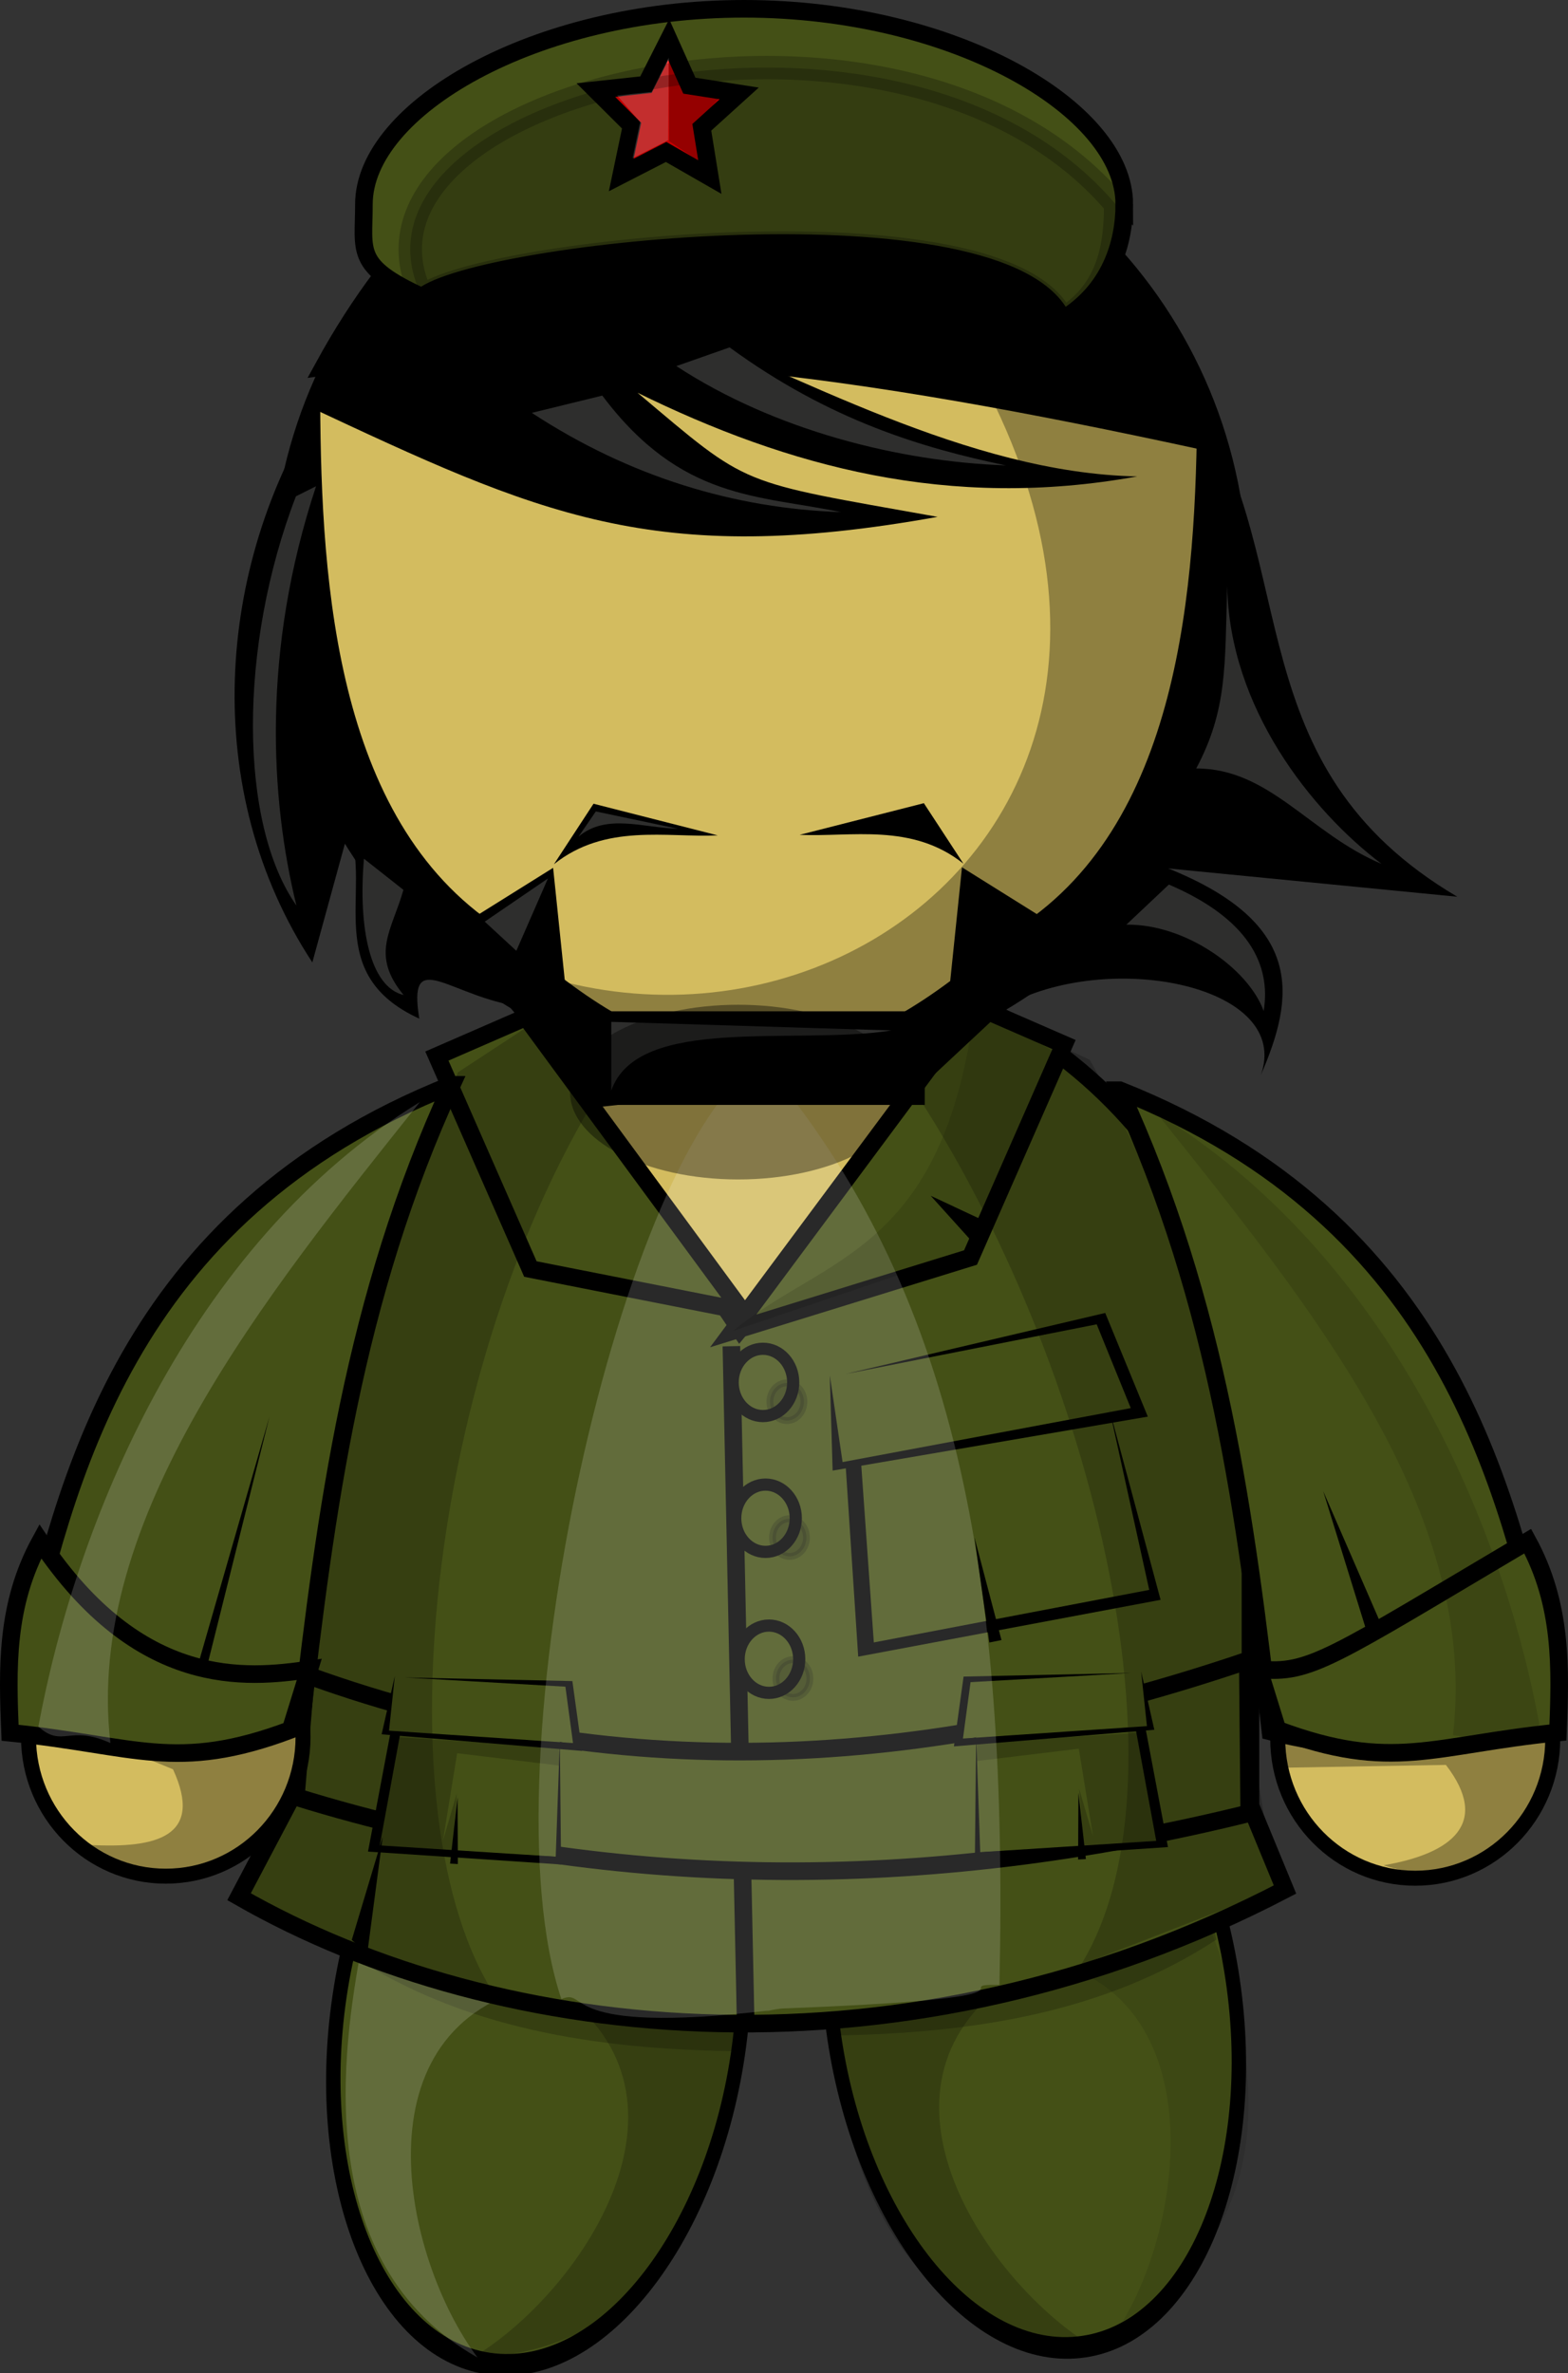 <?xml version="1.0" encoding="UTF-8" standalone="no"?>
<!-- Created with Inkscape (http://www.inkscape.org/) -->

<svg
   xmlns:dc="http://purl.org/dc/elements/1.1/"
   xmlns:cc="http://creativecommons.org/ns#"
   xmlns:rdf="http://www.w3.org/1999/02/22-rdf-syntax-ns#"
   xmlns:svg="http://www.w3.org/2000/svg"
   xmlns="http://www.w3.org/2000/svg"
   xmlns:xlink="http://www.w3.org/1999/xlink"
   xmlns:sodipodi="http://sodipodi.sourceforge.net/DTD/sodipodi-0.dtd"
   xmlns:inkscape="http://www.inkscape.org/namespaces/inkscape"
   width="356.41"
   height="539.237"
   id="svg7305"
   version="1.1"
   inkscape:version="0.48.3.1 r9886"
   sodipodi:docname="che_guevara.svg">
  <rect width="100%" height="100%" fill="#333333" stroke="none"/>
  <defs
     id="defs7307">
    <inkscape:perspective
       sodipodi:type="inkscape:persp3d"
       inkscape:vp_x="0 : 240 : 1"
       inkscape:vp_y="0 : 1000 : 0"
       inkscape:vp_z="640 : 240 : 1"
       inkscape:persp3d-origin="320 : 160 : 1"
       id="perspective7313" />
    <inkscape:perspective
       id="perspective7230"
       inkscape:persp3d-origin="0.5 : 0.33333333 : 1"
       inkscape:vp_z="1 : 0.5 : 1"
       inkscape:vp_y="0 : 1000 : 0"
       inkscape:vp_x="0 : 0.5 : 1"
       sodipodi:type="inkscape:persp3d" />
    <inkscape:perspective
       id="perspective7570"
       inkscape:persp3d-origin="0.5 : 0.33333333 : 1"
       inkscape:vp_z="1 : 0.5 : 1"
       inkscape:vp_y="0 : 1000 : 0"
       inkscape:vp_x="0 : 0.5 : 1"
       sodipodi:type="inkscape:persp3d" />
    <inkscape:perspective
       id="perspective8532"
       inkscape:persp3d-origin="0.5 : 0.33333333 : 1"
       inkscape:vp_z="1 : 0.5 : 1"
       inkscape:vp_y="0 : 1000 : 0"
       inkscape:vp_x="0 : 0.5 : 1"
       sodipodi:type="inkscape:persp3d" />
    <linearGradient
       inkscape:collect="always"
       xlink:href="#linearGradient7005"
       id="linearGradient7011"
       x1="278.423"
       y1="336.561"
       x2="286.883"
       y2="336.561"
       gradientUnits="userSpaceOnUse" />
    <linearGradient
       inkscape:collect="always"
       id="linearGradient7005">
      <stop
         style="stop-color:#ffffff;stop-opacity:1;"
         offset="0"
         id="stop7007" />
      <stop
         style="stop-color:#ffffff;stop-opacity:0;"
         offset="1"
         id="stop7009" />
    </linearGradient>
    <linearGradient
       y2="336.561"
       x2="286.883"
       y1="336.561"
       x1="278.423"
       gradientUnits="userSpaceOnUse"
       id="linearGradient7036"
       xlink:href="#linearGradient7005-3"
       inkscape:collect="always" />
    <linearGradient
       inkscape:collect="always"
       id="linearGradient7005-3">
      <stop
         style="stop-color:#ffffff;stop-opacity:1;"
         offset="0"
         id="stop7007-3" />
      <stop
         style="stop-color:#ffffff;stop-opacity:0;"
         offset="1"
         id="stop7009-7" />
    </linearGradient>
    <linearGradient
       inkscape:collect="always"
       xlink:href="#linearGradient7005"
       id="linearGradient6757"
       gradientUnits="userSpaceOnUse"
       x1="278.423"
       y1="336.561"
       x2="286.883"
       y2="336.561" />
    <linearGradient
       inkscape:collect="always"
       xlink:href="#linearGradient7005-3"
       id="linearGradient6759"
       gradientUnits="userSpaceOnUse"
       x1="278.423"
       y1="336.561"
       x2="286.883"
       y2="336.561" />
    <inkscape:perspective
       id="perspective6818"
       inkscape:persp3d-origin="0.5 : 0.33333333 : 1"
       inkscape:vp_z="1 : 0.5 : 1"
       inkscape:vp_y="0 : 1000 : 0"
       inkscape:vp_x="0 : 0.5 : 1"
       sodipodi:type="inkscape:persp3d" />
    <inkscape:perspective
       id="perspective6858"
       inkscape:persp3d-origin="0.5 : 0.33333333 : 1"
       inkscape:vp_z="1 : 0.5 : 1"
       inkscape:vp_y="0 : 1000 : 0"
       inkscape:vp_x="0 : 0.5 : 1"
       sodipodi:type="inkscape:persp3d" />
    <inkscape:perspective
       id="perspective6858-4"
       inkscape:persp3d-origin="0.5 : 0.33333333 : 1"
       inkscape:vp_z="1 : 0.5 : 1"
       inkscape:vp_y="0 : 1000 : 0"
       inkscape:vp_x="0 : 0.5 : 1"
       sodipodi:type="inkscape:persp3d" />
    <inkscape:perspective
       id="perspective6889"
       inkscape:persp3d-origin="0.5 : 0.33333333 : 1"
       inkscape:vp_z="1 : 0.5 : 1"
       inkscape:vp_y="0 : 1000 : 0"
       inkscape:vp_x="0 : 0.5 : 1"
       sodipodi:type="inkscape:persp3d" />
    <inkscape:perspective
       id="perspective13690"
       inkscape:persp3d-origin="0.5 : 0.33333333 : 1"
       inkscape:vp_z="1 : 0.5 : 1"
       inkscape:vp_y="0 : 1000 : 0"
       inkscape:vp_x="0 : 0.5 : 1"
       sodipodi:type="inkscape:persp3d" />
    <inkscape:perspective
       id="perspective20513"
       inkscape:persp3d-origin="0.5 : 0.33333333 : 1"
       inkscape:vp_z="1 : 0.5 : 1"
       inkscape:vp_y="0 : 1000 : 0"
       inkscape:vp_x="0 : 0.5 : 1"
       sodipodi:type="inkscape:persp3d" />
    <inkscape:perspective
       id="perspective21803"
       inkscape:persp3d-origin="0.5 : 0.33333333 : 1"
       inkscape:vp_z="1 : 0.5 : 1"
       inkscape:vp_y="0 : 1000 : 0"
       inkscape:vp_x="0 : 0.5 : 1"
       sodipodi:type="inkscape:persp3d" />
    <inkscape:perspective
       id="perspective3009"
       inkscape:persp3d-origin="0.5 : 0.33333333 : 1"
       inkscape:vp_z="1 : 0.5 : 1"
       inkscape:vp_y="0 : 1000 : 0"
       inkscape:vp_x="0 : 0.5 : 1"
       sodipodi:type="inkscape:persp3d" />
    <inkscape:perspective
       id="perspective3009-6"
       inkscape:persp3d-origin="0.5 : 0.33333333 : 1"
       inkscape:vp_z="1 : 0.5 : 1"
       inkscape:vp_y="0 : 1000 : 0"
       inkscape:vp_x="0 : 0.5 : 1"
       sodipodi:type="inkscape:persp3d" />
    <inkscape:perspective
       id="perspective3040"
       inkscape:persp3d-origin="0.5 : 0.33333333 : 1"
       inkscape:vp_z="1 : 0.5 : 1"
       inkscape:vp_y="0 : 1000 : 0"
       inkscape:vp_x="0 : 0.5 : 1"
       sodipodi:type="inkscape:persp3d" />
    <inkscape:perspective
       id="perspective3103"
       inkscape:persp3d-origin="0.5 : 0.33333333 : 1"
       inkscape:vp_z="1 : 0.5 : 1"
       inkscape:vp_y="0 : 1000 : 0"
       inkscape:vp_x="0 : 0.5 : 1"
       sodipodi:type="inkscape:persp3d" />
    <inkscape:perspective
       id="perspective3103-2"
       inkscape:persp3d-origin="0.5 : 0.33333333 : 1"
       inkscape:vp_z="1 : 0.5 : 1"
       inkscape:vp_y="0 : 1000 : 0"
       inkscape:vp_x="0 : 0.5 : 1"
       sodipodi:type="inkscape:persp3d" />
    <inkscape:perspective
       id="perspective3141"
       inkscape:persp3d-origin="0.5 : 0.33333333 : 1"
       inkscape:vp_z="1 : 0.5 : 1"
       inkscape:vp_y="0 : 1000 : 0"
       inkscape:vp_x="0 : 0.5 : 1"
       sodipodi:type="inkscape:persp3d" />
    <inkscape:perspective
       id="perspective3171"
       inkscape:persp3d-origin="0.5 : 0.33333333 : 1"
       inkscape:vp_z="1 : 0.5 : 1"
       inkscape:vp_y="0 : 1000 : 0"
       inkscape:vp_x="0 : 0.5 : 1"
       sodipodi:type="inkscape:persp3d" />
    <inkscape:perspective
       id="perspective3216"
       inkscape:persp3d-origin="0.5 : 0.33333333 : 1"
       inkscape:vp_z="1 : 0.5 : 1"
       inkscape:vp_y="0 : 1000 : 0"
       inkscape:vp_x="0 : 0.5 : 1"
       sodipodi:type="inkscape:persp3d" />
    <inkscape:perspective
       id="perspective14685"
       inkscape:persp3d-origin="0.5 : 0.33333333 : 1"
       inkscape:vp_z="1 : 0.5 : 1"
       inkscape:vp_y="0 : 1000 : 0"
       inkscape:vp_x="0 : 0.5 : 1"
       sodipodi:type="inkscape:persp3d" />
    <inkscape:perspective
       id="perspective14708"
       inkscape:persp3d-origin="0.5 : 0.33333333 : 1"
       inkscape:vp_z="1 : 0.5 : 1"
       inkscape:vp_y="0 : 1000 : 0"
       inkscape:vp_x="0 : 0.5 : 1"
       sodipodi:type="inkscape:persp3d" />
    <inkscape:perspective
       id="perspective15239"
       inkscape:persp3d-origin="0.5 : 0.33333333 : 1"
       inkscape:vp_z="1 : 0.5 : 1"
       inkscape:vp_y="0 : 1000 : 0"
       inkscape:vp_x="0 : 0.5 : 1"
       sodipodi:type="inkscape:persp3d" />
  </defs>
  <sodipodi:namedview
     id="base"
     pagecolor="#ffffff"
     bordercolor="#666666"
     borderopacity="1.0"
     inkscape:pageopacity="0.0"
     inkscape:pageshadow="2"
     inkscape:zoom="0.38736264"
     inkscape:cx="39.594382"
     inkscape:cy="179.37669"
     inkscape:current-layer="g15258"
     inkscape:document-units="px"
     showgrid="false"
     inkscape:window-width="1264"
     inkscape:window-height="715"
     inkscape:window-x="0"
     inkscape:window-y="48"
     inkscape:window-maximized="1"
     fit-margin-top="0"
     fit-margin-left="0"
     fit-margin-right="0"
     fit-margin-bottom="0" />
  <g
     id="layer1"
     inkscape:label="Layer 1"
     inkscape:groupmode="layer"
     transform="translate(-61.795,124.234)">
    <g
       id="g15258">
      <g
         id="g5353-2-9-3-4-6-1"
         transform="matrix(4,0,0,4,-3088.981,-6902.311)">
        <path
           sodipodi:type="arc"
           style="color:#000000;fill:#445016;fill-opacity:1;fill-rule:nonzero;stroke:#000000;stroke-width:0.552px;stroke-linecap:butt;stroke-linejoin:miter;stroke-miterlimit:4;stroke-opacity:1;stroke-dasharray:none;stroke-dashoffset:0;marker:none;visibility:visible;display:inline;overflow:visible;enable-background:accumulate"
           id="path6017-7-5-3-1-0-8-7-4-1-8-3-774"
           sodipodi:cx="266.68027"
           sodipodi:cy="450.3295"
           sodipodi:rx="7.8286824"
           sodipodi:ry="8.6494312"
           d="m 274.509,450.329 c 0,4.777 -3.505,8.649 -7.829,8.649 -4.324,0 -7.829,-3.872 -7.829,-8.649 0,-4.777 3.505,-8.649 7.829,-8.649 4.324,0 7.829,3.872 7.829,8.649 z"
           transform="matrix(-1.454,0.151,0.297,2.225,1100.427,766.358)" />
        <path
           sodipodi:type="arc"
           style="color:#000000;fill:#445016;fill-opacity:1;fill-rule:nonzero;stroke:#000000;stroke-width:0.552px;stroke-linecap:butt;stroke-linejoin:miter;stroke-miterlimit:4;stroke-opacity:1;stroke-dasharray:none;stroke-dashoffset:0;marker:none;visibility:visible;display:inline;overflow:visible;enable-background:accumulate"
           id="path6017-6-6-5-9-9-2-8-1-7-9-1"
           sodipodi:cx="266.68027"
           sodipodi:cy="450.3295"
           sodipodi:rx="7.8286824"
           sodipodi:ry="8.6494312"
           d="m 274.509,450.329 c 0,4.777 -3.505,8.649 -7.829,8.649 -4.324,0 -7.829,-3.872 -7.829,-8.649 0,-4.777 3.505,-8.649 7.829,-8.649 4.324,0 7.829,3.872 7.829,8.649 z"
           transform="matrix(1.454,0.151,-0.297,2.225,564.301,767.319)" />
        <path
           style="color:#000000;fill:#cccccc;fill-opacity:1;fill-rule:nonzero;stroke:#000000;stroke-width:1px;stroke-linecap:butt;stroke-linejoin:miter;stroke-miterlimit:4;stroke-opacity:1;stroke-dasharray:none;stroke-dashoffset:0;marker:none;visibility:visible;display:inline;overflow:visible;enable-background:accumulate"
           d="m 804.152,1777.339 c 19.203,7.795 37.233,6.68 54.531,0 l 0,24.379 c -21.496,11.198 -39.644,8.531 -54.531,0 l 0,-24.379 z"
           id="rect5545-7-1-48-4-4-2-1-0-1-4-1"
           sodipodi:nodetypes="ccccc"
           inkscape:connector-curvature="0" />
        <path
           style="color:#000000;fill:#cccccc;fill-opacity:1;fill-rule:nonzero;stroke:none;stroke-width:1px;marker:none;visibility:visible;display:inline;overflow:visible;enable-background:accumulate"
           d="m 807.098,1776.703 -0.64,4.07 c 16.524,4.161 34.608,6.966 51.601,-0.833 -0.331,-1.544 -0.662,-2.933 -0.993,-4.312 l -49.968,1.075 z"
           id="path3059-3-0-7-6-2-3-7-8-9"
           sodipodi:nodetypes="ccccc"
           inkscape:connector-curvature="0" />
        <g
           id="g5345-1-9-4-2-1-1">
          <path
             sodipodi:nodetypes="cccc"
             id="path6197-8-2-6-8-5-2-0-3-0-7-2-3"
             d="m 851.498,1826.369 c 3.67,-6.06 5.128,-19.392 -5.57,-20.706 l 9.823,-3.211 c 3.564,7.726 5.453,18.363 -4.252,23.917 z"
             style="opacity:0.103;color:#000000;fill:#000000;fill-opacity:1;fill-rule:nonzero;stroke:none;stroke-width:1px;marker:none;visibility:visible;display:inline;overflow:visible;enable-background:accumulate"
             inkscape:connector-curvature="0" />
          <path
             sodipodi:nodetypes="ccccc"
             id="path6139-0-8-9-6-1-6-9-3-2-9-8"
             d="m 808.025,1804.069 c 7.578,3.143 14.951,4.95 22.054,5 l -0.625,1.964 c -7.965,-0.108 -15.479,-1.311 -21.786,-5.446 l 0.357,-1.518 z"
             style="opacity:0.21;color:#000000;fill:#000000;fill-opacity:1;fill-rule:nonzero;stroke:none;stroke-width:1px;marker:none;visibility:visible;display:inline;overflow:visible;enable-background:accumulate"
             inkscape:connector-curvature="0" />
          <path
             sodipodi:nodetypes="ccccc"
             id="path6139-9-4-9-6-9-3-1-0-9-2-3-74"
             d="m 856.463,1803.176 c -7.578,3.143 -14.951,4.95 -22.054,5 l 0.625,1.964 c 7.965,-0.108 15.479,-1.311 21.786,-5.446 l -0.357,-1.518 z"
             style="opacity:0.21;color:#000000;fill:#000000;fill-opacity:1;fill-rule:nonzero;stroke:none;stroke-width:1px;marker:none;visibility:visible;display:inline;overflow:visible;enable-background:accumulate"
             inkscape:connector-curvature="0" />
          <path
             sodipodi:nodetypes="cccc"
             id="path6197-17-7-2-2-3-5-8-1-6-9-9"
             d="m 814.543,1828.444 c 6.089,-3.622 13.645,-14.703 4.821,-20.893 l 10.179,1.786 c -0.487,8.494 -3.823,18.77 -15,19.107 z"
             style="opacity:0.21;color:#000000;fill:#000000;fill-opacity:1;fill-rule:nonzero;stroke:none;stroke-width:1px;marker:none;visibility:visible;display:inline;overflow:visible;enable-background:accumulate"
             inkscape:connector-curvature="0" />
          <path
             sodipodi:nodetypes="cccc"
             id="path6197-1-9-3-1-2-3-9-8-9-1-0-3"
             d="m 849.908,1827.885 c -6.089,-3.622 -13.645,-14.703 -4.821,-20.893 l -10.179,1.786 c 0.487,8.494 3.823,18.77 15,19.107 z"
             style="opacity:0.21;color:#000000;fill:#000000;fill-opacity:1;fill-rule:nonzero;stroke:none;stroke-width:1px;marker:none;visibility:visible;display:inline;overflow:visible;enable-background:accumulate"
             inkscape:connector-curvature="0" />
          <path
             sodipodi:nodetypes="cccc"
             id="path6197-8-5-3-6-7-4-8-4-5-6-0-8-13"
             d="m 814.83,1828.434 c -4.248,-5.67 -7.011,-18.794 3.506,-21.153 l -10.091,-2.229 c -1.065,5.779 -2.987,17.979 6.585,23.382 z"
             style="opacity:0.163;color:#000000;fill:#ffffff;fill-opacity:1;fill-rule:nonzero;stroke:none;stroke-width:1px;marker:none;visibility:visible;display:inline;overflow:visible;enable-background:accumulate"
             inkscape:connector-curvature="0" />
        </g>
      </g>
      <path
         d="m 311.429,356.416 c 0,15.286 -12.232,27.679 -27.321,27.679 -15.089,0 -27.321,-12.392 -27.321,-27.679 0,-15.286 12.232,-27.679 27.321,-27.679 15.089,0 27.321,12.392 27.321,27.679 z"
         sodipodi:ry="27.678572"
         sodipodi:rx="27.321428"
         sodipodi:cy="356.41592"
         sodipodi:cx="284.10715"
         id="path5403-1-1-6-9-22-2-0-9-6-8-8"
         style="color:#000000;fill:#445016;fill-opacity:1;fill-rule:nonzero;stroke:#000000;stroke-width:1px;stroke-linecap:butt;stroke-linejoin:miter;stroke-miterlimit:4;stroke-opacity:1;stroke-dasharray:none;stroke-dashoffset:0;marker:none;visibility:visible;display:inline;overflow:visible;enable-background:accumulate"
         sodipodi:type="arc"
         transform="matrix(4,0,0,4,-898.939,-1221.364)" />
      <path
         sodipodi:nodetypes="cccc"
         id="path21042"
         d="m 191.913,121.728 38.026,56.522 51.674,-62.995 -89.7,6.473 z"
         style="color:#000000;fill:#d3bc5f;fill-opacity:1;fill-rule:nonzero;stroke:#000000;stroke-width:3.407px;stroke-linecap:butt;stroke-linejoin:miter;stroke-miterlimit:4;stroke-opacity:1;stroke-dasharray:none;stroke-dashoffset:0;marker:none;visibility:visible;display:inline;overflow:visible;enable-background:accumulate"
         inkscape:connector-curvature="0" />
      <path
         sodipodi:nodetypes="ccccc"
         id="path20939-2"
         d="m 181.371,106.89 49.042,66.697 -48.061,-9.481 -21.252,-48.388 20.271,-8.828 z"
         style="fill:#445016;stroke:#000000;stroke-width:4px;stroke-linecap:butt;stroke-linejoin:miter;stroke-opacity:1"
         inkscape:connector-curvature="0" />
      <path
         sodipodi:nodetypes="ccccccc"
         id="rect5545-7-1-48-8-3-9-3-1-5-7"
         d="m 127.903,208.555 c 76.811,31.179 148.933,26.721 218.125,0 l 0,77.502 7.847,19.034 c -85.984,44.79 -178.193,35.757 -237.742,1.635 l 11.77,-22.303 0,-75.868 z"
         style="color:#000000;fill:#445016;fill-opacity:1;fill-rule:nonzero;stroke:#000000;stroke-width:4px;stroke-linecap:butt;stroke-linejoin:miter;stroke-miterlimit:4;stroke-opacity:1;stroke-dasharray:none;stroke-dashoffset:0;marker:none;visibility:visible;display:inline;overflow:visible;enable-background:accumulate"
         inkscape:connector-curvature="0" />
      <path
         sodipodi:nodetypes="ccccc"
         id="path3059-3-9-7-6-38-5-0-9"
         d="m 139.684,206.01 -2.561,16.281 c 66.096,16.644 138.434,27.864 206.405,-3.332 -1.324,-6.178 -2.648,-11.73 -3.972,-17.248 l -199.872,4.298 z"
         style="color:#000000;fill:#445016;fill-opacity:1;fill-rule:nonzero;stroke:none;stroke-width:1px;marker:none;visibility:visible;display:inline;overflow:visible;enable-background:accumulate"
         inkscape:connector-curvature="0" />
      <path
         sodipodi:nodetypes="ccccc"
         id="path20939"
         d="m 283.378,104.275 -54.927,73.89 53.946,-16.674 21.252,-48.388 -20.271,-8.828 z"
         style="fill:#445016;stroke:#000000;stroke-width:4px;stroke-linecap:butt;stroke-linejoin:miter;stroke-opacity:1"
         inkscape:connector-curvature="0" />
      <path
         id="path21098"
         d="m 228.044,181.645 3.237,153.508"
         style="fill:none;stroke:#000000;stroke-width:4px;stroke-linecap:butt;stroke-linejoin:miter;stroke-opacity:1"
         inkscape:connector-curvature="0" />
      <path
         sodipodi:nodetypes="ccccc"
         id="path21174"
         d="m 131.342,256.279 c 74.266,27.011 145.03,20.182 214.079,-3.237 l 0.328,34.701 c -73.78,18.267 -146.406,18.033 -216.708,-3.699 l 2.302,-27.766 z"
         style="color:#000000;fill:#445016;fill-opacity:1;fill-rule:nonzero;stroke:#000000;stroke-width:4px;stroke-linecap:butt;stroke-linejoin:miter;stroke-miterlimit:4;stroke-opacity:1;stroke-dasharray:none;stroke-dashoffset:0;marker:none;visibility:visible;display:inline;overflow:visible;enable-background:accumulate"
         inkscape:connector-curvature="0" />
      <g
         transform="matrix(-1,0,0,1,341.057,71.903)"
         id="g3154-7">
        <g
           id="g3116-3"
           transform="translate(7.422,5.486)">
          <path
             transform="translate(0,-160)"
             id="path3093-6"
             d="m 12.988,351.269 -5.244,25.735 41.95,2.259 0.323,-26.138 3.227,0.645 -1.613,-13.553 -39.369,-1.613 -1.855,12.424 2.582,0.242 z"
             style="color:#000000;fill:#445016;fill-opacity:1;fill-rule:nonzero;stroke:none;stroke-width:4px;marker:none;visibility:visible;display:inline;overflow:visible;enable-background:accumulate"
             sodipodi:nodetypes="ccccccccc"
             inkscape:connector-curvature="0" />
          <g
             transform="matrix(0.609,0.157,-0.157,0.609,159.924,92.138)"
             id="g3088-1">
            <path
               style="color:#000000;fill:#000000;fill-opacity:1;fill-rule:nonzero;stroke:none;stroke-width:1px;marker:none;visibility:visible;display:inline;overflow:visible;enable-background:accumulate"
               d="m -192.912,190.944 0.645,21.621 71.638,-12.262 -9.681,-23.557 -59.053,13.876 57.117,-11.294 7.745,19.039 -65.507,12.262 -2.904,-19.684 z"
               id="path2999-3-2"
               inkscape:connector-curvature="0" />
            <path
               style="color:#000000;fill:#000000;fill-opacity:1;fill-rule:nonzero;stroke:none;stroke-width:1px;marker:none;visibility:visible;display:inline;overflow:visible;enable-background:accumulate"
               d="m -189.362,210.628 2.904,44.209 68.734,-12.908 -11.617,-43.241 9.035,40.982 -62.603,11.94 -2.904,-40.982 -3.55,0 z"
               id="path3022-7-9"
               inkscape:connector-curvature="0" />
            <path
               style="color:#000000;fill:#000000;fill-opacity:1;fill-rule:nonzero;stroke:none;stroke-width:1px;marker:none;visibility:visible;display:inline;overflow:visible;enable-background:accumulate"
               d="m -156.65,251.628 -3.384,-23.892 6.146,23.34 -2.762,0.552 z"
               id="path21280-5-3"
               sodipodi:nodetypes="cccc"
               inkscape:connector-curvature="0" />
          </g>
        </g>
        <path
           style="opacity:0.21;color:#000000;fill:#000000;fill-opacity:1;fill-rule:nonzero;stroke:none;stroke-width:4px;marker:none;visibility:visible;display:inline;overflow:visible;enable-background:accumulate"
           d="m 20.572,357.561 -5.324,25.09 17.668,1.129 1.049,-13.473 -3.146,10.73 3.227,-19.846 23.315,2.824 -0.161,-4.195 -36.626,-2.259 z"
           id="path3123-1"
           transform="translate(0,-160)"
           inkscape:connector-curvature="0" />
      </g>
      <g
         transform="translate(131.66,72.929)"
         id="g3154">
        <g
           id="g3116"
           transform="translate(7.422,5.486)">
          <path
             transform="translate(0,-160)"
             id="path3093"
             d="m 12.988,351.269 -5.244,25.735 41.95,2.259 0.323,-26.138 3.227,0.645 -1.613,-13.553 -39.369,-1.613 -1.855,12.424 2.582,0.242 z"
             style="color:#000000;fill:#445016;fill-opacity:1;fill-rule:nonzero;stroke:none;stroke-width:4px;marker:none;visibility:visible;display:inline;overflow:visible;enable-background:accumulate"
             sodipodi:nodetypes="ccccccccc"
             inkscape:connector-curvature="0" />
          <g
             transform="matrix(0.609,0.157,-0.157,0.609,159.924,92.138)"
             id="g3088">
            <path
               style="color:#000000;fill:#000000;fill-opacity:1;fill-rule:nonzero;stroke:none;stroke-width:1px;marker:none;visibility:visible;display:inline;overflow:visible;enable-background:accumulate"
               d="m -192.912,190.944 0.645,21.621 71.638,-12.262 -9.681,-23.557 -59.053,13.876 57.117,-11.294 7.745,19.039 -65.507,12.262 -2.904,-19.684 z"
               id="path2999-3"
               inkscape:connector-curvature="0" />
            <path
               style="color:#000000;fill:#000000;fill-opacity:1;fill-rule:nonzero;stroke:none;stroke-width:1px;marker:none;visibility:visible;display:inline;overflow:visible;enable-background:accumulate"
               d="m -189.362,210.628 2.904,44.209 68.734,-12.908 -11.617,-43.241 9.035,40.982 -62.603,11.94 -2.904,-40.982 -3.55,0 z"
               id="path3022-7"
               inkscape:connector-curvature="0" />
            <path
               style="color:#000000;fill:#000000;fill-opacity:1;fill-rule:nonzero;stroke:none;stroke-width:1px;marker:none;visibility:visible;display:inline;overflow:visible;enable-background:accumulate"
               d="m -156.65,251.628 -3.384,-23.892 6.146,23.34 -2.762,0.552 z"
               id="path21280-5"
               sodipodi:nodetypes="cccc"
               inkscape:connector-curvature="0" />
          </g>
        </g>
        <path
           style="opacity:0.21;color:#000000;fill:#000000;fill-opacity:1;fill-rule:nonzero;stroke:none;stroke-width:4px;marker:none;visibility:visible;display:inline;overflow:visible;enable-background:accumulate"
           d="m 20.572,357.561 -5.324,25.09 17.668,1.129 1.049,-13.473 -3.146,10.73 3.227,-19.846 23.315,2.824 -0.161,-4.195 -36.626,-2.259 z"
           id="path3123"
           transform="translate(0,-160)"
           inkscape:connector-curvature="0" />
      </g>
      <path
         sodipodi:nodetypes="cccccccc"
         id="path5951-5-5-3-3-9-3-0-9-9-3"
         d="m 204.077,114.763 c -43.107,60.564 -57.302,169.681 -30.459,213.308 l -45.982,-13.969 -11.344,-6.962 14.602,-44.879 c 7.116,-49.569 14.816,-98.888 35,-142.857 l 17.092,-11.205 21.09,6.564 z"
         style="opacity:0.21;fill:#000000;stroke:none"
         inkscape:connector-curvature="0" />
      <path
         sodipodi:nodetypes="ccccccc"
         id="path5951-4-9-9-1-1-2-8-5-4-6-88"
         d="m 264.717,116.451 c 43.106,60.564 69.612,162.141 42.769,205.768 l 44.272,-17.224 -7.292,-45.592 c 4.679,-37.214 -8.862,-97.324 -35,-142.857 l -20.923,-9.637 -23.826,9.541 z"
         style="opacity:0.21;fill:#000000;stroke:none"
         inkscape:connector-curvature="0" />
      <path
         transform="matrix(4,0,0,4,-901.963,-1417.546)"
         d="m 311.429,356.416 c 0,15.286 -12.232,27.679 -27.321,27.679 -15.089,0 -27.321,-12.392 -27.321,-27.679 0,-15.286 12.232,-27.679 27.321,-27.679 15.089,0 27.321,12.392 27.321,27.679 z"
         sodipodi:ry="27.678572"
         sodipodi:rx="27.321428"
         sodipodi:cy="356.41592"
         sodipodi:cx="284.10715"
         id="path5403-5-2-3-2-8-5-6-9-3-40"
         style="color:#000000;fill:#d3bc5f;fill-opacity:1;fill-rule:nonzero;stroke:#000000;stroke-width:0.852px;stroke-linecap:butt;stroke-linejoin:miter;stroke-miterlimit:4;stroke-opacity:1;stroke-dasharray:none;stroke-dashoffset:0;marker:none;visibility:visible;display:inline;overflow:visible;enable-background:accumulate"
         sodipodi:type="arc" />
      <path
         sodipodi:nodetypes="cccc"
         id="path4675-4-4-9-6-6-0-8-08"
         d="m 232.184,-103.215 c 150.895,138.478 17.782,247.762 -72.857,188.571 57.613,64.642 147.988,29.974 176.306,-36.378 38.916,-74.504 -44.085,-158.511 -103.449,-152.194 z"
         style="opacity:0.322;color:#000000;fill:#000000;fill-opacity:1;fill-rule:nonzero;stroke:none;stroke-width:1px;marker:none;visibility:visible;display:inline;overflow:visible;enable-background:accumulate"
         inkscape:connector-curvature="0" />
      <path
         d="m 311.429,356.416 c 0,15.286 -12.232,27.679 -27.321,27.679 -15.089,0 -27.321,-12.392 -27.321,-27.679 0,-15.286 12.232,-27.679 27.321,-27.679 15.089,0 27.321,12.392 27.321,27.679 z"
         sodipodi:ry="27.678572"
         sodipodi:rx="27.321428"
         sodipodi:cy="356.41592"
         sodipodi:cx="284.10715"
         id="path5403-8-7-2-3-7-7-1-4-9-5-6"
         style="color:#000000;fill:#d3bc5f;fill-opacity:1;fill-rule:nonzero;stroke:#000000;stroke-width:2.982px;stroke-linecap:butt;stroke-linejoin:miter;stroke-miterlimit:4;stroke-opacity:1;stroke-dasharray:none;stroke-dashoffset:0;marker:none;visibility:visible;display:inline;overflow:visible;enable-background:accumulate"
         sodipodi:type="arc"
         transform="matrix(1.142,0,0,1.142,-224.976,-136.579)" />
      <path
         sodipodi:nodetypes="cccc"
         id="path5614-3-8-8-8-3-1-0-1-6-8"
         d="m 164.466,122.253 c -74.828,29.713 -87.745,90.951 -97.857,132.857 16.186,16.297 37.867,19.404 63.572,12.857 5.617,-48.571 11.876,-97.143 34.286,-145.714 z"
         style="color:#000000;fill:#445016;fill-opacity:1;fill-rule:nonzero;stroke:#000000;stroke-width:4px;stroke-linecap:butt;stroke-linejoin:miter;stroke-miterlimit:4;stroke-opacity:1;stroke-dasharray:none;stroke-dashoffset:0;marker:none;visibility:visible;display:inline;overflow:visible;enable-background:accumulate"
         inkscape:connector-curvature="0" />
      <path
         sodipodi:nodetypes="ccccccc"
         id="path6893-1-9-3-4-6-5-0-7-1-2"
         d="m 70.309,265.146 30.81,12.627 c 6.976,15.164 -3.424,18.064 -19.193,17.172 22.41,13.132 35.056,5.654 45.457,-6.566 0.8,-8.379 5.239,-21.238 -2.02,-19.698 -18.856,7.678 -37.712,-2.838 -56.569,-9.091 l 1.515,5.556 z"
         style="opacity:0.322;color:#000000;fill:#000000;fill-opacity:1;fill-rule:nonzero;stroke:none;stroke-width:1px;marker:none;visibility:visible;display:inline;overflow:visible;enable-background:accumulate"
         inkscape:connector-curvature="0" />
      <path
         sodipodi:nodetypes="ccccc"
         id="path6755-0-1-9-4-7-1-3"
         d="m 127.838,268.82 c -26.12,9.776 -35.232,3.489 -63.755,0.654 -0.58,-14.495 -1.072,-28.99 6.866,-43.484 22.521,33.641 46.87,31.176 61.139,29.098 l -4.25,13.732 z"
         style="color:#000000;fill:#445016;fill-opacity:1;fill-rule:nonzero;stroke:#000000;stroke-width:4px;stroke-linecap:butt;stroke-linejoin:miter;stroke-miterlimit:4;stroke-opacity:1;stroke-dasharray:none;stroke-dashoffset:0;marker:none;visibility:visible;display:inline;overflow:visible;enable-background:accumulate"
         inkscape:connector-curvature="0" />
      <path
         sodipodi:nodetypes="cccc"
         id="path6260-6-1-8-3-2-8-6-1-5-8"
         d="m 157.244,126.156 c -35.267,44.173 -76.28,94.901 -70.352,145.658 -9.442,-4.27 -10.847,1.19 -16.376,-3.733 8.43,-45.582 33.768,-109.306 86.728,-141.925 z"
         style="opacity:0.167;color:#000000;fill:#ffffff;fill-opacity:1;fill-rule:nonzero;stroke:none;stroke-width:1px;marker:none;visibility:visible;display:inline;overflow:visible;enable-background:accumulate"
         inkscape:connector-curvature="0" />
      <g
         transform="matrix(4,0,0,4,-1224.417,-4506.632)"
         id="g7252-6-9-4-2-1-9-50">
        <path
           transform="matrix(0.286,0,0,0.286,320.72,1092.437)"
           sodipodi:type="arc"
           style="color:#000000;fill:#d3bc5f;fill-opacity:1;fill-rule:nonzero;stroke:#000000;stroke-width:2.982px;stroke-linecap:butt;stroke-linejoin:miter;stroke-miterlimit:4;stroke-opacity:1;stroke-dasharray:none;stroke-dashoffset:0;marker:none;visibility:visible;display:inline;overflow:visible;enable-background:accumulate"
           id="path5403-8-9-1-0-74-3-3-8-6-5-8-5"
           sodipodi:cx="284.10715"
           sodipodi:cy="356.41592"
           sodipodi:rx="27.321428"
           sodipodi:ry="27.678572"
           d="m 311.429,356.416 c 0,15.286 -12.232,27.679 -27.321,27.679 -15.089,0 -27.321,-12.392 -27.321,-27.679 0,-15.286 12.232,-27.679 27.321,-27.679 15.089,0 27.321,12.392 27.321,27.679 z" />
        <g
           id="g7249-2-1-1-7-9-4-92">
          <path
             sodipodi:nodetypes="ccccccc"
             id="path6893-5-9-7-1-0-9-0-5-7-8-68"
             d="m 394.433,1196.012 9.284,-0.16 c 2.546,3.306 0.352,5.04 -3.54,5.702 6.194,1.95 7.564,-1.583 9.416,-5.141 l -0.498,-4.263 c -4.167,2.923 -9.326,1.547 -14.27,1.076 -0.596,1.86 -0.262,1.86 -0.392,2.787 z"
             style="opacity:0.322;color:#000000;fill:#000000;fill-opacity:1;fill-rule:nonzero;stroke:none;stroke-width:1px;marker:none;visibility:visible;display:inline;overflow:visible;enable-background:accumulate"
             inkscape:connector-curvature="0" />
        </g>
      </g>
      <path
         sodipodi:nodetypes="cccc"
         id="path5614-8-2-9-8-1-4-3-6-7-1-5"
         d="m 316.3,123.484 c 74.828,29.713 87.745,90.951 97.857,132.857 -16.186,16.297 -37.867,19.404 -63.572,12.857 -5.616,-48.572 -11.876,-97.143 -34.286,-145.714 z"
         style="color:#000000;fill:#445016;fill-opacity:1;fill-rule:nonzero;stroke:#000000;stroke-width:4px;stroke-linecap:butt;stroke-linejoin:miter;stroke-miterlimit:4;stroke-opacity:1;stroke-dasharray:none;stroke-dashoffset:0;marker:none;visibility:visible;display:inline;overflow:visible;enable-background:accumulate"
         inkscape:connector-curvature="0" />
      <path
         id="path21315"
         d="m 374.716,253.802 -12.153,-39.222 16.573,38.117 -4.42,1.105 z"
         style="color:#000000;fill:#000000;fill-opacity:1;fill-rule:nonzero;stroke:none;stroke-width:1px;marker:none;visibility:visible;display:inline;overflow:visible;enable-background:accumulate"
         inkscape:connector-curvature="0" />
      <path
         sodipodi:nodetypes="ccccc"
         id="path6755-0-1-6-0-9-6-0-28"
         d="m 352.162,268.762 c 26.12,9.776 35.232,3.489 63.755,0.654 0.581,-14.495 1.072,-28.99 -6.866,-43.484 -44.855,26.588 -49.538,30.333 -61.139,29.098 l 4.25,13.732 z"
         style="color:#000000;fill:#445016;fill-opacity:1;fill-rule:nonzero;stroke:#000000;stroke-width:4px;stroke-linecap:butt;stroke-linejoin:miter;stroke-miterlimit:4;stroke-opacity:1;stroke-dasharray:none;stroke-dashoffset:0;marker:none;visibility:visible;display:inline;overflow:visible;enable-background:accumulate"
         inkscape:connector-curvature="0" />
      <path
         sodipodi:nodetypes="cccc"
         id="path6260-4-2-2-5-5-8-4-8-7-3-3"
         d="m 324.651,128.6 c 35.268,44.174 73.337,90.651 67.41,141.407 7.807,1.288 14.117,2.498 19.646,-2.424 -8.43,-45.582 -34.096,-106.364 -87.055,-138.983 z"
         style="opacity:0.124;color:#000000;fill:#000000;fill-opacity:1;fill-rule:nonzero;stroke:none;stroke-width:1px;marker:none;visibility:visible;display:inline;overflow:visible;enable-background:accumulate"
         inkscape:connector-curvature="0" />
      <path
         id="path2999"
         d="m 250.411,188.284 0.645,21.621 71.638,-12.262 -9.681,-23.557 -59.053,13.876 57.117,-11.294 7.745,19.039 -65.507,12.262 -2.904,-19.684 z"
         style="color:#000000;fill:#000000;fill-opacity:1;fill-rule:nonzero;stroke:none;stroke-width:1px;marker:none;visibility:visible;display:inline;overflow:visible;enable-background:accumulate"
         inkscape:connector-curvature="0" />
      <g
         transform="matrix(4,0,0,4,-6107.464,-4204.239)"
         id="g20813">
        <path
           style="fill:#000000;stroke:none"
           d="m 1572.879,1074.44 c 0.255,-1.874 -0.144,-1.109 0.694,-4.739 l -2.478,3.261 c -9.651,-5.883 -10.53,-19.606 -10.585,-30.079 -5.956,9.34 -6.833,22.059 -0.446,31.786 l 2.09,-7.618 c 1.293,3.613 -1.552,8.279 3.986,10.812 -0.631,-3.904 1.396,-1.601 5.005,-0.817 l 4.988,5.859 9.344,-1.013 c 0.023,-1.004 0,-2.303 0,-2.582 0,-0.477 -3.614,2.628 -12.6,-4.87 z"
           id="path19794"
           sodipodi:nodetypes="ccccccccccsc"
           inkscape:connector-curvature="0" />
        <path
           style="color:#000000;fill:#000000;fill-opacity:1;fill-rule:nonzero;stroke:none;stroke-width:0.6;marker:none;visibility:visible;display:inline;overflow:visible;enable-background:accumulate"
           d="m 1583.1,1067.454 -7.058,-1.798 -2.248,3.436 c 2.925,-2.334 6.381,-1.503 9.306,-1.638 l 0,10e-5 z"
           id="path19796"
           sodipodi:nodetypes="ccccc"
           inkscape:connector-curvature="0" />
      </g>
      <path
         sodipodi:nodetypes="ccc"
         id="path19502-5"
         d="m 334.731,-24.149 c -4.575,-63.603 -133.492,-137.139 -199.359,-16.758 60.712,-8.651 121.656,-0.08 199.359,16.758 z"
         style="color:#000000;fill:#000000;fill-opacity:1;fill-rule:nonzero;stroke:#000000;stroke-width:4;stroke-linecap:butt;stroke-linejoin:miter;stroke-miterlimit:4;stroke-opacity:1;stroke-dasharray:none;stroke-dashoffset:0;marker:none;visibility:visible;display:inline;overflow:visible;enable-background:accumulate"
         inkscape:connector-curvature="0" />
      <path
         sodipodi:nodetypes="ccccc"
         id="path19479-6"
         d="m 131.352,-32.154 c 53.037,24.841 78.923,36.969 143.559,25.357 -45.974,-8.221 -42.432,-6.507 -68.202,-28.197 34.201,16.784 70.782,26.77 113.573,19.01 -77.035,-1.54 -155.405,-89.937 -188.929,-16.169 z"
         style="color:#000000;fill:#000000;fill-opacity:1;fill-rule:nonzero;stroke:none;stroke-width:1;marker:none;visibility:visible;display:inline;overflow:visible;enable-background:accumulate"
         inkscape:connector-curvature="0" />
      <g
         id="g20813-2"
         transform="matrix(-4,0,0,4,6575.958,-4204.363)">
        <path
           style="fill:#000000;stroke:none"
           d="m 1572.879,1074.44 c 0.255,-1.874 -0.144,-1.109 0.694,-4.739 l -2.478,3.261 c -9.651,-5.883 -10.53,-19.606 -10.585,-30.079 -5.956,9.34 -2.209,20.672 -14.78,28.087 l 16.424,-1.607 c -7.838,3.152 -7.154,7.369 -5.261,11.737 -1.781,-5.024 8.376,-7.106 14.252,-4.054 l 6.029,5.628 8.304,-0.782 c 0.023,-1.004 0,-2.303 0,-2.582 0,-0.477 -3.614,2.628 -12.6,-4.87 z"
           id="path19794-5"
           sodipodi:nodetypes="ccccccccccsc"
           inkscape:connector-curvature="0" />
        <path
           style="color:#000000;fill:#000000;fill-opacity:1;fill-rule:nonzero;stroke:none;stroke-width:0.6;marker:none;visibility:visible;display:inline;overflow:visible;enable-background:accumulate"
           d="m 1583.1,1067.454 -7.058,-1.798 -2.248,3.436 c 2.925,-2.334 6.381,-1.503 9.306,-1.638 l 0,10e-5 z"
           id="path19796-5"
           sodipodi:nodetypes="ccccc"
           inkscape:connector-curvature="0" />
      </g>
      <path
         sodipodi:nodetypes="cccssc"
         id="path20845"
         d="m 317.348,-77.817 c 0,8.826 -3.166,19.587 -14.026,26.138 -12.857,-28.435 -132.617,-15.748 -145.598,-5.119 -15.445,-7.079 -13.211,-10.275 -13.211,-21.019 0,-21.642 38.691,-44.417 86.418,-44.417 47.727,0 86.418,22.775 86.418,44.417 z"
         style="color:#000000;fill:#445016;fill-opacity:1;fill-rule:nonzero;stroke:#000000;stroke-width:4px;stroke-linecap:butt;stroke-linejoin:miter;stroke-miterlimit:4;stroke-opacity:1;stroke-dasharray:none;stroke-dashoffset:0;marker:none;visibility:visible;display:inline;overflow:visible;enable-background:accumulate"
         inkscape:connector-curvature="0" />
      <g
         id="g15253">
        <path
           sodipodi:type="star"
           style="color:#000000;fill:#ff0000;fill-opacity:1;fill-rule:nonzero;stroke:#000000;stroke-width:1.742px;stroke-linecap:butt;stroke-linejoin:miter;stroke-miterlimit:4;stroke-opacity:1;stroke-dasharray:none;stroke-dashoffset:0;marker:none;visibility:visible;display:inline;overflow:visible;enable-background:accumulate"
           id="path20882"
           sodipodi:sides="5"
           sodipodi:cx="1513.7667"
           sodipodi:cy="719.90039"
           sodipodi:r1="7.4627147"
           sodipodi:r2="3.6561677"
           sodipodi:arg1="1.0679531"
           sodipodi:arg2="1.6962716"
           inkscape:flatsided="false"
           inkscape:rounded="0"
           inkscape:randomized="0"
           d="m 1517.363,726.439 -4.054,-2.912 -4.65,1.814 1.516,-4.755 -3.162,-3.862 4.991,-0.027 2.696,-4.2 1.568,4.738 4.828,1.266 -4.022,2.956 z"
           transform="matrix(2.284,-0.234,0.234,2.284,-3412.5,-1388.125)" />
        <path
           style="opacity:0.238;color:#000000;fill:#ffffff;fill-opacity:1;fill-rule:nonzero;stroke:none;stroke-width:5.31;marker:none;visibility:visible;display:inline;overflow:visible;enable-background:accumulate"
           d="m 213.805,48.9 -0.114,18.711 -8.1,4.107 1.711,-8.214 -5.248,-6.047 7.872,-0.799 3.879,-7.758 z"
           id="path14698"
           transform="translate(0,-160)"
           sodipodi:nodetypes="ccccccc"
           inkscape:connector-curvature="0" />
        <path
           style="opacity:0.238;color:#000000;fill:#000000;fill-opacity:1;fill-rule:nonzero;stroke:none;stroke-width:5.31;marker:none;visibility:visible;display:inline;overflow:visible;enable-background:accumulate"
           d="m 213.805,-110.872 0.114,18.711 7.416,5.02 -1.027,-9.127 5.248,-6.047 -7.872,-0.799 -3.879,-7.758 z"
           id="path14698-7"
           sodipodi:nodetypes="ccccccc"
           inkscape:connector-curvature="0" />
      </g>
      <path
         sodipodi:nodetypes="cccc"
         id="path20845-7"
         d="m 315.387,-77.817 c 0,8.826 -1.204,19.587 -12.064,26.138 -12.857,-28.435 -132.617,-15.748 -145.598,-5.118 -23.035,-46.64 108.62,-78.827 157.663,-21.02 z"
         style="opacity:0.238;color:#000000;fill:#000000;fill-opacity:1;fill-rule:nonzero;stroke:#000000;stroke-width:5.31;marker:none;visibility:visible;display:inline;overflow:visible;enable-background:accumulate"
         inkscape:connector-curvature="0" />
      <path
         sodipodi:nodetypes="cccc"
         id="path20884"
         d="m 167.176,85.663 20.344,-12.715 3.237,31.21 -23.581,-18.495 z"
         style="color:#000000;fill:#000000;fill-opacity:1;fill-rule:nonzero;stroke:none;stroke-width:0.6;marker:none;visibility:visible;display:inline;overflow:visible;enable-background:accumulate"
         inkscape:connector-curvature="0" />
      <path
         sodipodi:nodetypes="cccc"
         id="path20884-1"
         d="m 300.802,85.547 -20.344,-12.715 -3.237,31.21 23.581,-18.495 z"
         style="color:#000000;fill:#000000;fill-opacity:1;fill-rule:nonzero;stroke:none;stroke-width:0.6;marker:none;visibility:visible;display:inline;overflow:visible;enable-background:accumulate"
         inkscape:connector-curvature="0" />
      <path
         id="path3022"
         d="m 253.961,207.968 2.904,44.209 68.734,-12.908 -11.617,-43.241 9.035,40.982 -62.603,11.94 -2.904,-40.982 -3.55,0 z"
         style="color:#000000;fill:#000000;fill-opacity:1;fill-rule:nonzero;stroke:none;stroke-width:1px;marker:none;visibility:visible;display:inline;overflow:visible;enable-background:accumulate"
         inkscape:connector-curvature="0" />
      <g
         id="g21617-5"
         transform="matrix(4,0,0,4,-6106.096,-4141.348)">
        <path
           sodipodi:type="arc"
           style="color:#000000;fill:#445016;fill-opacity:1;fill-rule:nonzero;stroke:#000000;stroke-width:4px;stroke-linecap:butt;stroke-linejoin:miter;stroke-miterlimit:4;stroke-opacity:1;stroke-dasharray:none;stroke-dashoffset:0;marker:none;visibility:visible;display:inline;overflow:visible;enable-background:accumulate"
           id="path21477-5"
           sodipodi:cx="1680.4835"
           sodipodi:cy="878.88672"
           sodipodi:rx="9.9436893"
           sodipodi:ry="11.048544"
           d="m 1690.427,878.887 c 0,6.102 -4.452,11.049 -9.944,11.049 -5.492,0 -9.944,-4.947 -9.944,-11.049 0,-6.102 4.452,-11.049 9.944,-11.049 5.492,0 9.944,4.947 9.944,11.049 z"
           transform="matrix(0.173,0,0,0.173,1294.945,946.48)" />
        <path
           sodipodi:type="arc"
           style="opacity:0.219;color:#000000;fill:#000000;fill-opacity:1;fill-rule:nonzero;stroke:#000000;stroke-width:4px;stroke-linecap:butt;stroke-linejoin:miter;stroke-miterlimit:4;stroke-opacity:1;stroke-dasharray:none;stroke-dashoffset:0;marker:none;visibility:visible;display:inline;overflow:visible;enable-background:accumulate"
           id="path21477-7-4"
           sodipodi:cx="1680.4835"
           sodipodi:cy="878.88672"
           sodipodi:rx="9.9436893"
           sodipodi:ry="11.048544"
           d="m 1690.427,878.887 c 0,6.102 -4.452,11.049 -9.944,11.049 -5.492,0 -9.944,-4.947 -9.944,-11.049 0,-6.102 4.452,-11.049 9.944,-11.049 5.492,0 9.944,4.947 9.944,11.049 z"
           transform="matrix(0.097,0,0,0.097,1424.025,1014.372)" />
      </g>
      <g
         id="g21617-3"
         transform="matrix(4,0,0,4,-6106.878,-4173.38)">
        <path
           sodipodi:type="arc"
           style="color:#000000;fill:#445016;fill-opacity:1;fill-rule:nonzero;stroke:#000000;stroke-width:4px;stroke-linecap:butt;stroke-linejoin:miter;stroke-miterlimit:4;stroke-opacity:1;stroke-dasharray:none;stroke-dashoffset:0;marker:none;visibility:visible;display:inline;overflow:visible;enable-background:accumulate"
           id="path21477-4"
           sodipodi:cx="1680.4835"
           sodipodi:cy="878.88672"
           sodipodi:rx="9.9436893"
           sodipodi:ry="11.048544"
           d="m 1690.427,878.887 c 0,6.102 -4.452,11.049 -9.944,11.049 -5.492,0 -9.944,-4.947 -9.944,-11.049 0,-6.102 4.452,-11.049 9.944,-11.049 5.492,0 9.944,4.947 9.944,11.049 z"
           transform="matrix(0.173,0,0,0.173,1294.945,946.48)" />
        <path
           sodipodi:type="arc"
           style="opacity:0.219;color:#000000;fill:#000000;fill-opacity:1;fill-rule:nonzero;stroke:#000000;stroke-width:4px;stroke-linecap:butt;stroke-linejoin:miter;stroke-miterlimit:4;stroke-opacity:1;stroke-dasharray:none;stroke-dashoffset:0;marker:none;visibility:visible;display:inline;overflow:visible;enable-background:accumulate"
           id="path21477-7-6"
           sodipodi:cx="1680.4835"
           sodipodi:cy="878.88672"
           sodipodi:rx="9.9436893"
           sodipodi:ry="11.048544"
           d="m 1690.427,878.887 c 0,6.102 -4.452,11.049 -9.944,11.049 -5.492,0 -9.944,-4.947 -9.944,-11.049 0,-6.102 4.452,-11.049 9.944,-11.049 5.492,0 9.944,4.947 9.944,11.049 z"
           transform="matrix(0.097,0,0,0.097,1424.025,1014.372)" />
      </g>
      <g
         transform="matrix(4,0,0,4,-6107.464,-4204.239)"
         id="g21617">
        <path
           sodipodi:type="arc"
           style="color:#000000;fill:#445016;fill-opacity:1;fill-rule:nonzero;stroke:#000000;stroke-width:4px;stroke-linecap:butt;stroke-linejoin:miter;stroke-miterlimit:4;stroke-opacity:1;stroke-dasharray:none;stroke-dashoffset:0;marker:none;visibility:visible;display:inline;overflow:visible;enable-background:accumulate"
           id="path21477"
           sodipodi:cx="1680.4835"
           sodipodi:cy="878.88672"
           sodipodi:rx="9.9436893"
           sodipodi:ry="11.048544"
           d="m 1690.427,878.887 c 0,6.102 -4.452,11.049 -9.944,11.049 -5.492,0 -9.944,-4.947 -9.944,-11.049 0,-6.102 4.452,-11.049 9.944,-11.049 5.492,0 9.944,4.947 9.944,11.049 z"
           transform="matrix(0.173,0,0,0.173,1294.945,946.48)" />
        <path
           sodipodi:type="arc"
           style="opacity:0.219;color:#000000;fill:#000000;fill-opacity:1;fill-rule:nonzero;stroke:#000000;stroke-width:4px;stroke-linecap:butt;stroke-linejoin:miter;stroke-miterlimit:4;stroke-opacity:1;stroke-dasharray:none;stroke-dashoffset:0;marker:none;visibility:visible;display:inline;overflow:visible;enable-background:accumulate"
           id="path21477-7"
           sodipodi:cx="1680.4835"
           sodipodi:cy="878.88672"
           sodipodi:rx="9.9436893"
           sodipodi:ry="11.048544"
           d="m 1690.427,878.887 c 0,6.102 -4.452,11.049 -9.944,11.049 -5.492,0 -9.944,-4.947 -9.944,-11.049 0,-6.102 4.452,-11.049 9.944,-11.049 5.492,0 9.944,4.947 9.944,11.049 z"
           transform="matrix(0.097,0,0,0.097,1424.025,1014.372)" />
      </g>
      <path
         sodipodi:nodetypes="cccccc"
         id="path5975-5-7-7-47-4-4-7-3-0-67"
         d="m 288.97,326.758 c -13.23,-0.176 15.697,2.864 -49.154,5.356 -2.043,0.096 -5.262,1.044 -3.277,0.467 -48.546,5.72 -40.756,-5.297 -47.139,-2.592 -17.964,-53.518 14.049,-195.291 45.67,-213.21 44.096,51.817 55.943,117.212 53.9,209.978 z"
         style="opacity:0.163;color:#000000;fill:#ffffff;fill-opacity:1;fill-rule:nonzero;stroke:none;stroke-width:1px;marker:none;visibility:visible;display:inline;overflow:visible;enable-background:accumulate"
         inkscape:connector-curvature="0" />
      <path
         sodipodi:nodetypes="cccc"
         id="path21186"
         d="m 198.699,-34.351 c 17.908,23.847 35.457,22.561 54.273,26.483 -24.103,-0.839 -47.916,-7.917 -70.294,-22.559 l 16.02,-3.923 z"
         style="opacity:0.206;fill:#e2e3db;stroke:none"
         inkscape:connector-curvature="0" />
      <path
         sodipodi:nodetypes="cccc"
         id="path21186-9"
         d="m 227.633,-45.304 c 22.812,16.654 43.958,22.888 62.774,26.81 -24.103,-0.839 -52.493,-7.917 -74.871,-22.559 l 12.097,-4.25 z"
         style="opacity:0.206;fill:#e2e3db;stroke:none"
         inkscape:connector-curvature="0" />
      <path
         sodipodi:nodetypes="cccc"
         id="path21210"
         d="m 133.636,-13.753 c -12.398,37.436 -10.404,71.057 -4.465,95.268 -13.099,-18.657 -13.217,-58.91 -0.112,-92.979 l 4.577,-2.289 z"
         style="opacity:0.206;color:#000000;fill:#e2e3db;fill-opacity:1;fill-rule:nonzero;stroke:none;stroke-width:1px;marker:none;visibility:visible;display:inline;overflow:visible;enable-background:accumulate"
         inkscape:connector-curvature="0" />
      <path
         sodipodi:nodetypes="cccc"
         id="path21233"
         d="m 144.52,70.867 c -1.336,15.736 1.372,29.162 9.016,30.979 -7.648,-9.247 -2.663,-14.644 -0.04,-23.892 l -8.993,-7.087 z"
         style="opacity:0.206;color:#000000;fill:#e2e3db;fill-opacity:1;fill-rule:nonzero;stroke:none;stroke-width:1px;marker:none;visibility:visible;display:inline;overflow:visible;enable-background:accumulate"
         inkscape:connector-curvature="0" />
      <path
         sodipodi:nodetypes="cccc"
         id="path21243"
         d="m 197.227,60.137 -3.923,5.722 c 6.329,-5.361 14.853,-1.944 22.559,-1.798 l -18.636,-3.923 z"
         style="opacity:0.206;color:#000000;fill:#e2e3db;fill-opacity:1;fill-rule:nonzero;stroke:none;stroke-width:1px;marker:none;visibility:visible;display:inline;overflow:visible;enable-background:accumulate"
         inkscape:connector-curvature="0" />
      <path
         sodipodi:nodetypes="cccc"
         id="path21280"
         d="m 286.673,248.968 -3.384,-23.892 6.146,23.34 -2.762,0.552 z"
         style="color:#000000;fill:#000000;fill-opacity:1;fill-rule:nonzero;stroke:none;stroke-width:1px;marker:none;visibility:visible;display:inline;overflow:visible;enable-background:accumulate"
         inkscape:connector-curvature="0" />
      <path
         id="path21292"
         d="m 141.755,316.538 7.031,-23.437 -3.516,26.562 -3.516,-3.125 z"
         style="color:#000000;fill:#000000;fill-opacity:1;fill-rule:nonzero;stroke:none;stroke-width:1px;marker:none;visibility:visible;display:inline;overflow:visible;enable-background:accumulate"
         inkscape:connector-curvature="0" />
      <path
         sodipodi:nodetypes="cccc"
         id="path21325"
         d="m 283.566,158.785 -10.22,-11.325 12.982,6.077 -2.762,5.248 z"
         style="color:#000000;fill:#000000;fill-opacity:1;fill-rule:nonzero;stroke:none;stroke-width:1px;marker:none;visibility:visible;display:inline;overflow:visible;enable-background:accumulate"
         inkscape:connector-curvature="0" />
      <path
         sodipodi:nodetypes="ccccc"
         id="path20939-1"
         d="m 283.378,104.275 c -7.008,56.571 -34.504,56.78 -54.927,73.89 l 52.565,-17.779 20.423,-45.626 -18.061,-10.485 z"
         style="opacity:0.117;color:#000000;fill:#000000;fill-opacity:1;fill-rule:nonzero;stroke:none;stroke-width:1px;marker:none;visibility:visible;display:inline;overflow:visible;enable-background:accumulate"
         inkscape:connector-curvature="0" />
      <path
         sodipodi:nodetypes="cccc"
         id="path21315-9"
         d="m 108.943,254.046 14.106,-56.41 -15.987,55.501 1.88,0.909 z"
         style="color:#000000;fill:#000000;fill-opacity:1;fill-rule:nonzero;stroke:none;stroke-width:1px;marker:none;visibility:visible;display:inline;overflow:visible;enable-background:accumulate"
         inkscape:connector-curvature="0" />
      <path
         sodipodi:nodetypes="cccc"
         id="path21417"
         d="m 340.743,8.939 c -0.55,18.187 0.04,28.104 -7.044,41.432 16.704,-0.008 25.762,14.809 42.122,21.683 C 359.838,59.956 341.218,36.545 340.743,8.939 z"
         style="opacity:0.206;color:#000000;fill:#e2e3db;fill-opacity:1;fill-rule:nonzero;stroke:none;stroke-width:1px;marker:none;visibility:visible;display:inline;overflow:visible;enable-background:accumulate"
         inkscape:connector-curvature="0" />
      <path
         sodipodi:nodetypes="cccc"
         id="path21440"
         d="m 327.484,76.749 -9.668,9.115 c 13.37,-0.213 27.751,10 31.212,19.611 1.746,-10.597 -3.541,-21.021 -21.545,-28.726 z"
         style="opacity:0.206;color:#000000;fill:#e2e3db;fill-opacity:1;fill-rule:nonzero;stroke:none;stroke-width:1px;marker:none;visibility:visible;display:inline;overflow:visible;enable-background:accumulate"
         inkscape:connector-curvature="0" />
      <path
         id="path21677"
         d="m 171.976,85.174 7.182,6.629 7.182,-16.435 -14.363,9.806 z"
         style="opacity:0.206;color:#000000;fill:#e2e3db;fill-opacity:1;fill-rule:nonzero;stroke:none;stroke-width:1px;marker:none;visibility:visible;display:inline;overflow:visible;enable-background:accumulate"
         inkscape:connector-curvature="0" />
      <rect
         y="105.545"
         x="197.461"
         height="21.269"
         width="74.531"
         id="rect20937"
         style="color:#000000;fill:#000000;fill-opacity:1;fill-rule:nonzero;stroke:none;stroke-width:0.6;marker:none;visibility:visible;display:inline;overflow:visible;enable-background:accumulate" />
      <path
         sodipodi:nodetypes="cccc"
         id="path21700"
         d="m 200.739,107.944 0,15.625 c 6.015,-17.341 41.905,-10.229 63.672,-13.672 l -63.672,-1.953 z"
         style="opacity:0.206;color:#000000;fill:#e2e3db;fill-opacity:1;fill-rule:nonzero;stroke:none;stroke-width:1px;marker:none;visibility:visible;display:inline;overflow:visible;enable-background:accumulate"
         inkscape:connector-curvature="0" />
      <path
         transform="translate(0,-160)"
         d="m 267.837,283.906 c 0,10.96 -17.12,19.846 -38.239,19.846 -21.119,0 -38.239,-8.885 -38.239,-19.846 0,-10.961 17.12,-19.846 38.239,-19.846 21.119,0 38.239,8.885 38.239,19.846 z"
         sodipodi:ry="19.845745"
         sodipodi:rx="38.239361"
         sodipodi:cy="283.90604"
         sodipodi:cx="229.59752"
         id="path3206"
         style="opacity:0.391;color:#000000;fill:#000000;fill-opacity:1;fill-rule:nonzero;stroke:none;stroke-width:1px;marker:none;visibility:visible;display:inline;overflow:visible;enable-background:accumulate"
         sodipodi:type="arc" />
    </g>
  </g>
</svg>
